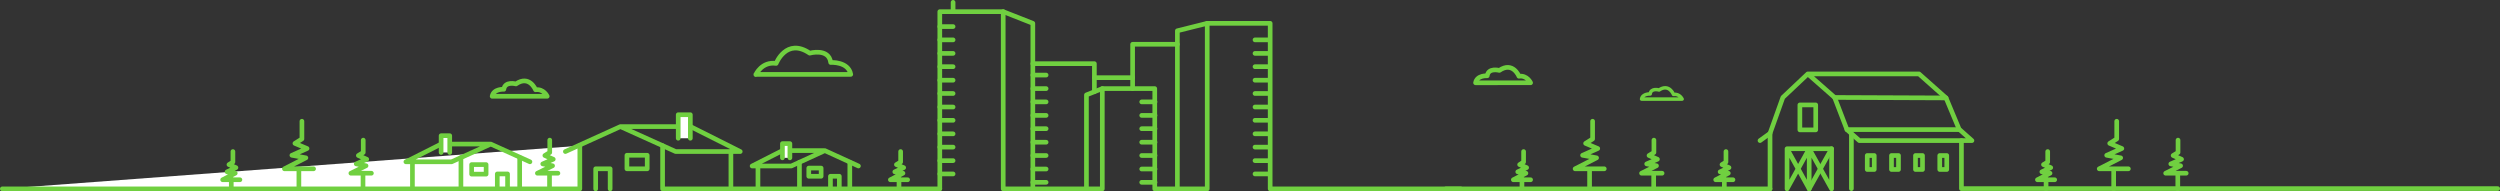 <?xml version="1.0" encoding="utf-8"?>
<!-- Generator: Adobe Illustrator 18.1.1, SVG Export Plug-In . SVG Version: 6.00 Build 0)  -->
<!DOCTYPE svg PUBLIC "-//W3C//DTD SVG 1.1//EN" "http://www.w3.org/Graphics/SVG/1.1/DTD/svg11.dtd">
<svg version="1.1" id="Layer_1" xmlns="http://www.w3.org/2000/svg" xmlns:xlink="http://www.w3.org/1999/xlink" x="0px" y="0px"
	 viewBox="0 0 1072.3 82" enable-background="new 0 0 1072.3 82" xml:space="preserve">
<rect x="0" y="0" width="1072.3" height="82" fill="#333333" stroke="none"/>
<polyline fill="#FFFFFF" stroke="#70D040" stroke-width="2" stroke-linecap="round" stroke-linejoin="round" stroke-miterlimit="10" points="
	1,81 248.7,81 248.7,62.5 "/>
<path fill="#FFFFFF" stroke="#70D040" stroke-miterlimit="10" d="M276.3,49.3"/>
<line fill="none" stroke="#70D040" stroke-width="2" stroke-linecap="round" stroke-linejoin="round" stroke-miterlimit="10" x1="620.2" y1="81" x2="759.2" y2="81"/>
<polyline fill="none" stroke="#70D040" stroke-width="2" stroke-linecap="round" stroke-linejoin="round" stroke-miterlimit="10" points="
	403.1,80.9 403.1,5 430.3,5 430.3,81 472.8,81 472.8,38 495.3,38 495.3,81 517.8,81 517.8,10 544.8,10 544.8,81 626.5,81 "/>
<polyline fill="none" stroke="#70D040" stroke-width="2" stroke-linecap="round" stroke-linejoin="round" stroke-miterlimit="10" points="
	284.2,62.5 284.2,81 403.1,81 "/>
<polyline fill="none" stroke="#70D040" stroke-width="2" stroke-linecap="round" stroke-linejoin="round" stroke-miterlimit="10" points="
	266.1,54.3 296.2,54.3 317.5,65 289.8,65 266.1,54.3 242.5,65 "/>
<line fill="none" stroke="#70D040" stroke-width="2" stroke-linecap="round" stroke-linejoin="round" stroke-miterlimit="10" x1="313.5" y1="65" x2="313.5" y2="81"/>
<polyline fill="none" stroke="#70D040" stroke-width="2" stroke-linecap="round" stroke-linejoin="round" stroke-miterlimit="10" points="
	261.7,81 261.7,72.4 255.5,72.4 255.5,81 "/>
<rect x="268.9" y="66.6" fill="none" stroke="#70D040" stroke-width="2" stroke-linecap="round" stroke-linejoin="round" stroke-miterlimit="10" width="8.7" height="5.8"/>
<polyline fill="#FFFFFF" stroke="#70D040" stroke-width="2" stroke-linecap="round" stroke-linejoin="round" stroke-miterlimit="10" points="
	290.9,59.3 290.9,49.2 296.1,49.2 296.1,59.3 "/>
<line fill="#FFFFFF" stroke="#70D040" stroke-width="2" stroke-linecap="round" stroke-linejoin="round" stroke-miterlimit="10" x1="364.5" y1="80.9" x2="364.5" y2="69.6"/>
<path fill="#FFFFFF" stroke="#70D040" stroke-miterlimit="10" d="M347.6,61.6"/>
<line fill="none" stroke="#70D040" stroke-width="2" stroke-linecap="round" stroke-linejoin="round" stroke-miterlimit="10" x1="342.9" y1="69.6" x2="342.9" y2="80.9"/>
<polyline fill="none" stroke="#70D040" stroke-width="2" stroke-linecap="round" stroke-linejoin="round" stroke-miterlimit="10" points="
	353.8,64.6 335.6,64.6 322.6,71.2 339.4,71.2 353.8,64.6 368.2,71.2 "/>
<line fill="none" stroke="#70D040" stroke-width="2" stroke-linecap="round" stroke-linejoin="round" stroke-miterlimit="10" x1="325.1" y1="71.2" x2="325.1" y2="80.9"/>
<polyline fill="none" stroke="#70D040" stroke-width="2" stroke-linecap="round" stroke-linejoin="round" stroke-miterlimit="10" points="
	360,80.9 360,75.6 356.2,75.6 356.2,80.9 "/>
<rect x="346.9" y="72.1" fill="none" stroke="#70D040" stroke-width="2" stroke-linecap="round" stroke-linejoin="round" stroke-miterlimit="10" width="5.3" height="3.5"/>
<polyline fill="#FFFFFF" stroke="#70D040" stroke-width="2" stroke-linecap="round" stroke-linejoin="round" stroke-miterlimit="10" points="
	338.8,67.7 338.8,61.6 335.6,61.6 335.6,67.7 "/>
<line fill="#FFFFFF" stroke="#70D040" stroke-width="2" stroke-linecap="round" stroke-linejoin="round" stroke-miterlimit="10" x1="222.9" y1="80.8" x2="222.9" y2="67.6"/>
<path fill="#FFFFFF" stroke="#70D040" stroke-miterlimit="10" d="M203.3,58.3"/>
<line fill="none" stroke="#70D040" stroke-width="2" stroke-linecap="round" stroke-linejoin="round" stroke-miterlimit="10" x1="197.7" y1="67.6" x2="197.7" y2="80.8"/>
<polyline fill="none" stroke="#70D040" stroke-width="2" stroke-linecap="round" stroke-linejoin="round" stroke-miterlimit="10" points="
	210.5,61.8 189.2,61.8 174.1,69.4 193.7,69.4 210.5,61.8 227.3,69.4 "/>
<line fill="none" stroke="#70D040" stroke-width="2" stroke-linecap="round" stroke-linejoin="round" stroke-miterlimit="10" x1="176.9" y1="69.4" x2="176.9" y2="80.8"/>
<polyline fill="none" stroke="#70D040" stroke-width="2" stroke-linecap="round" stroke-linejoin="round" stroke-miterlimit="10" points="
	217.7,80.8 217.7,74.6 213.3,74.6 213.3,80.8 "/>
<rect x="202.3" y="70.6" fill="none" stroke="#70D040" stroke-width="2" stroke-linecap="round" stroke-linejoin="round" stroke-miterlimit="10" width="6.2" height="4.1"/>
<polyline fill="#FFFFFF" stroke="#70D040" stroke-width="2" stroke-linecap="round" stroke-linejoin="round" stroke-miterlimit="10" points="
	192.9,65.4 192.9,58.2 189.2,58.2 189.2,65.4 "/>
<line fill="none" stroke="#70D040" stroke-width="2" stroke-linecap="round" stroke-linejoin="round" stroke-miterlimit="10" x1="128.2" y1="81" x2="128.2" y2="73"/>
<line fill="none" stroke="#70D040" stroke-width="2" stroke-linecap="round" stroke-linejoin="round" stroke-miterlimit="10" x1="99.2" y1="81" x2="99.2" y2="76.7"/>
<line fill="none" stroke="#70D040" stroke-width="2" stroke-linecap="round" stroke-linejoin="round" stroke-miterlimit="10" x1="155.7" y1="81" x2="155.7" y2="74.3"/>
<polyline fill="none" stroke="#70D040" stroke-width="2" stroke-linecap="round" stroke-linejoin="round" stroke-miterlimit="10" points="
	134.5,72.4 122,72.4 131.2,67.7 125.2,66.6 131.7,63.7 126.5,61.5 129.5,59.6 129.5,52 "/>
<polyline fill="none" stroke="#70D040" stroke-width="2" stroke-linecap="round" stroke-linejoin="round" stroke-miterlimit="10" points="
	159.3,74.3 150.5,74.3 157,71.1 152.8,70.3 157.3,68.3 153.7,66.7 155.8,65.4 155.8,60.1 "/>
<line fill="none" stroke="#70D040" stroke-width="2" stroke-linecap="round" stroke-linejoin="round" stroke-miterlimit="10" x1="235.7" y1="81" x2="235.7" y2="74.3"/>
<polyline fill="none" stroke="#70D040" stroke-width="2" stroke-linecap="round" stroke-linejoin="round" stroke-miterlimit="10" points="
	239.3,74.3 230.5,74.3 237,71.1 232.8,70.3 237.3,68.3 233.7,66.7 235.8,65.4 235.8,60.1 "/>
<polyline fill="none" stroke="#70D040" stroke-width="2" stroke-linecap="round" stroke-linejoin="round" stroke-miterlimit="10" points="
	102.9,77.1 95.5,77.1 100.9,74.3 97.4,73.7 101.2,71.9 98.2,70.6 99.9,69.5 99.9,65 "/>
<line fill="none" stroke="#70D040" stroke-width="2" stroke-linecap="round" stroke-linejoin="round" stroke-miterlimit="10" x1="681.8" y1="81" x2="681.8" y2="73"/>
<line fill="none" stroke="#70D040" stroke-width="2" stroke-linecap="round" stroke-linejoin="round" stroke-miterlimit="10" x1="652.8" y1="81" x2="652.8" y2="76.7"/>
<line fill="none" stroke="#70D040" stroke-width="2" stroke-linecap="round" stroke-linejoin="round" stroke-miterlimit="10" x1="709.3" y1="81" x2="709.3" y2="74.3"/>
<polyline fill="none" stroke="#70D040" stroke-width="2" stroke-linecap="round" stroke-linejoin="round" stroke-miterlimit="10" points="
	688.1,72.4 675.6,72.4 684.8,67.7 678.8,66.6 685.3,63.7 680.1,61.5 683.1,59.6 683.1,52 "/>
<polyline fill="none" stroke="#70D040" stroke-width="2" stroke-linecap="round" stroke-linejoin="round" stroke-miterlimit="10" points="
	712.9,74.3 704.1,74.3 710.5,71.1 706.3,70.3 710.9,68.3 707.3,66.7 709.4,65.4 709.4,60.1 "/>
<polyline fill="none" stroke="#70D040" stroke-width="2" stroke-linecap="round" stroke-linejoin="round" stroke-miterlimit="10" points="
	656.5,77.1 649.1,77.1 654.5,74.3 651,73.7 654.8,71.9 651.8,70.6 653.5,69.5 653.5,65 "/>
<line fill="none" stroke="#70D040" stroke-width="2" stroke-linecap="round" stroke-linejoin="round" stroke-miterlimit="10" x1="906.6" y1="81" x2="906.6" y2="73"/>
<line fill="none" stroke="#70D040" stroke-width="2" stroke-linecap="round" stroke-linejoin="round" stroke-miterlimit="10" x1="877.6" y1="81" x2="877.6" y2="76.7"/>
<line fill="none" stroke="#70D040" stroke-width="2" stroke-linecap="round" stroke-linejoin="round" stroke-miterlimit="10" x1="934.1" y1="81" x2="934.1" y2="74.3"/>
<polyline fill="none" stroke="#70D040" stroke-width="2" stroke-linecap="round" stroke-linejoin="round" stroke-miterlimit="10" points="
	912.9,72.4 900.4,72.4 909.6,67.7 903.6,66.6 910.1,63.7 904.9,61.5 907.9,59.6 907.9,52 "/>
<polyline fill="none" stroke="#70D040" stroke-width="2" stroke-linecap="round" stroke-linejoin="round" stroke-miterlimit="10" points="
	937.7,74.3 928.9,74.3 935.3,71.1 931.1,70.3 935.7,68.3 932.1,66.7 934.2,65.4 934.2,60.1 "/>
<polyline fill="none" stroke="#70D040" stroke-width="2" stroke-linecap="round" stroke-linejoin="round" stroke-miterlimit="10" points="
	881.3,77.1 873.9,77.1 879.3,74.3 875.8,73.7 879.6,71.9 876.5,70.6 878.3,69.5 878.3,65 "/>
<line fill="none" stroke="#70D040" stroke-width="2" stroke-linecap="round" stroke-linejoin="round" stroke-miterlimit="10" x1="739.6" y1="81" x2="739.6" y2="76.7"/>
<polyline fill="none" stroke="#70D040" stroke-width="2" stroke-linecap="round" stroke-linejoin="round" stroke-miterlimit="10" points="
	743.3,77.1 735.9,77.1 741.3,74.3 737.8,73.7 741.6,71.9 738.6,70.6 740.3,69.5 740.3,65 "/>
<line fill="none" stroke="#70D040" stroke-width="2" stroke-linecap="round" stroke-linejoin="round" stroke-miterlimit="10" x1="385.6" y1="81" x2="385.6" y2="76.7"/>
<polyline fill="none" stroke="#70D040" stroke-width="2" stroke-linecap="round" stroke-linejoin="round" stroke-miterlimit="10" points="
	389.3,77.1 381.9,77.1 387.3,74.3 383.8,73.7 387.6,71.9 384.5,70.6 386.3,69.5 386.3,65 "/>
<line fill="none" stroke="#70D040" stroke-width="2" stroke-linecap="round" stroke-linejoin="round" stroke-miterlimit="10" x1="408.8" y1="5" x2="408.8" y2="1"/>
<polyline fill="none" stroke="#70D040" stroke-width="2" stroke-linecap="round" stroke-linejoin="round" stroke-miterlimit="10" points="
	430.3,5 443,10 443,81 "/>
<polyline fill="none" stroke="#70D040" stroke-width="2" stroke-linecap="round" stroke-linejoin="round" stroke-miterlimit="10" points="
	517.8,10 505,13.2 505,80.9 "/>
<polyline fill="none" stroke="#70D040" stroke-width="2" stroke-linecap="round" stroke-linejoin="round" stroke-miterlimit="10" points="
	472.8,38 466,40.7 466,80.9 "/>
<polyline fill="none" stroke="#70D040" stroke-width="2" stroke-linecap="round" stroke-linejoin="round" stroke-miterlimit="10" points="
	443,27.3 469.4,27.3 469.4,39.3 "/>
<polyline fill="none" stroke="#70D040" stroke-width="2" stroke-linecap="round" stroke-linejoin="round" stroke-miterlimit="10" points="
	485.8,38 485.8,19 505,19 "/>
<line fill="none" stroke="#70D040" stroke-width="2" stroke-linecap="round" stroke-linejoin="round" stroke-miterlimit="10" x1="469.4" y1="33.3" x2="485.8" y2="33.3"/>
<line fill="none" stroke="#70D040" stroke-width="2" stroke-linecap="round" stroke-linejoin="round" stroke-miterlimit="10" x1="403.1" y1="11.4" x2="408.8" y2="11.4"/>
<line fill="none" stroke="#70D040" stroke-width="2" stroke-linecap="round" stroke-linejoin="round" stroke-miterlimit="10" x1="403.1" y1="17.1" x2="408.8" y2="17.1"/>
<line fill="none" stroke="#70D040" stroke-width="2" stroke-linecap="round" stroke-linejoin="round" stroke-miterlimit="10" x1="403.1" y1="22.9" x2="408.8" y2="22.9"/>
<line fill="none" stroke="#70D040" stroke-width="2" stroke-linecap="round" stroke-linejoin="round" stroke-miterlimit="10" x1="403.1" y1="28.6" x2="408.8" y2="28.6"/>
<line fill="none" stroke="#70D040" stroke-width="2" stroke-linecap="round" stroke-linejoin="round" stroke-miterlimit="10" x1="403.1" y1="34.4" x2="408.8" y2="34.4"/>
<line fill="none" stroke="#70D040" stroke-width="2" stroke-linecap="round" stroke-linejoin="round" stroke-miterlimit="10" x1="403.1" y1="40.1" x2="408.8" y2="40.1"/>
<line fill="none" stroke="#70D040" stroke-width="2" stroke-linecap="round" stroke-linejoin="round" stroke-miterlimit="10" x1="403.1" y1="45.9" x2="408.8" y2="45.9"/>
<line fill="none" stroke="#70D040" stroke-width="2" stroke-linecap="round" stroke-linejoin="round" stroke-miterlimit="10" x1="403.1" y1="51.6" x2="408.8" y2="51.6"/>
<line fill="none" stroke="#70D040" stroke-width="2" stroke-linecap="round" stroke-linejoin="round" stroke-miterlimit="10" x1="403.1" y1="57.4" x2="408.8" y2="57.4"/>
<line fill="none" stroke="#70D040" stroke-width="2" stroke-linecap="round" stroke-linejoin="round" stroke-miterlimit="10" x1="403.1" y1="63.1" x2="408.8" y2="63.1"/>
<line fill="none" stroke="#70D040" stroke-width="2" stroke-linecap="round" stroke-linejoin="round" stroke-miterlimit="10" x1="403.1" y1="68.9" x2="408.8" y2="68.9"/>
<line fill="none" stroke="#70D040" stroke-width="2" stroke-linecap="round" stroke-linejoin="round" stroke-miterlimit="10" x1="403.1" y1="74.6" x2="408.8" y2="74.6"/>
<line fill="none" stroke="#70D040" stroke-width="2" stroke-linecap="round" stroke-linejoin="round" stroke-miterlimit="10" x1="538.3" y1="17.1" x2="544.1" y2="17.1"/>
<line fill="none" stroke="#70D040" stroke-width="2" stroke-linecap="round" stroke-linejoin="round" stroke-miterlimit="10" x1="538.3" y1="22.9" x2="544.1" y2="22.9"/>
<line fill="none" stroke="#70D040" stroke-width="2" stroke-linecap="round" stroke-linejoin="round" stroke-miterlimit="10" x1="538.3" y1="28.6" x2="544.1" y2="28.6"/>
<line fill="none" stroke="#70D040" stroke-width="2" stroke-linecap="round" stroke-linejoin="round" stroke-miterlimit="10" x1="538.3" y1="34.4" x2="544.1" y2="34.4"/>
<line fill="none" stroke="#70D040" stroke-width="2" stroke-linecap="round" stroke-linejoin="round" stroke-miterlimit="10" x1="538.3" y1="40.1" x2="544.1" y2="40.1"/>
<line fill="none" stroke="#70D040" stroke-width="2" stroke-linecap="round" stroke-linejoin="round" stroke-miterlimit="10" x1="538.3" y1="45.9" x2="544.1" y2="45.9"/>
<line fill="none" stroke="#70D040" stroke-width="2" stroke-linecap="round" stroke-linejoin="round" stroke-miterlimit="10" x1="538.3" y1="51.6" x2="544.1" y2="51.6"/>
<line fill="none" stroke="#70D040" stroke-width="2" stroke-linecap="round" stroke-linejoin="round" stroke-miterlimit="10" x1="538.3" y1="57.4" x2="544.1" y2="57.4"/>
<line fill="none" stroke="#70D040" stroke-width="2" stroke-linecap="round" stroke-linejoin="round" stroke-miterlimit="10" x1="538.3" y1="63.1" x2="544.1" y2="63.1"/>
<line fill="none" stroke="#70D040" stroke-width="2" stroke-linecap="round" stroke-linejoin="round" stroke-miterlimit="10" x1="538.3" y1="68.9" x2="544.1" y2="68.9"/>
<line fill="none" stroke="#70D040" stroke-width="2" stroke-linecap="round" stroke-linejoin="round" stroke-miterlimit="10" x1="538.3" y1="74.6" x2="544.1" y2="74.6"/>
<line fill="none" stroke="#70D040" stroke-width="2" stroke-linecap="round" stroke-linejoin="round" stroke-miterlimit="10" x1="489.7" y1="43.7" x2="495.4" y2="43.7"/>
<line fill="none" stroke="#70D040" stroke-width="2" stroke-linecap="round" stroke-linejoin="round" stroke-miterlimit="10" x1="489.7" y1="49.5" x2="495.4" y2="49.5"/>
<line fill="none" stroke="#70D040" stroke-width="2" stroke-linecap="round" stroke-linejoin="round" stroke-miterlimit="10" x1="489.7" y1="55.2" x2="495.4" y2="55.2"/>
<line fill="none" stroke="#70D040" stroke-width="2" stroke-linecap="round" stroke-linejoin="round" stroke-miterlimit="10" x1="489.7" y1="61" x2="495.4" y2="61"/>
<line fill="none" stroke="#70D040" stroke-width="2" stroke-linecap="round" stroke-linejoin="round" stroke-miterlimit="10" x1="489.7" y1="66.7" x2="495.4" y2="66.7"/>
<line fill="none" stroke="#70D040" stroke-width="2" stroke-linecap="round" stroke-linejoin="round" stroke-miterlimit="10" x1="489.7" y1="72.5" x2="495.4" y2="72.5"/>
<line fill="none" stroke="#70D040" stroke-width="2" stroke-linecap="round" stroke-linejoin="round" stroke-miterlimit="10" x1="489.7" y1="78.2" x2="495.4" y2="78.2"/>
<line fill="none" stroke="#70D040" stroke-width="2" stroke-linecap="round" stroke-linejoin="round" stroke-miterlimit="10" x1="443" y1="32.2" x2="448.7" y2="32.2"/>
<line fill="none" stroke="#70D040" stroke-width="2" stroke-linecap="round" stroke-linejoin="round" stroke-miterlimit="10" x1="443" y1="38" x2="448.7" y2="38"/>
<line fill="none" stroke="#70D040" stroke-width="2" stroke-linecap="round" stroke-linejoin="round" stroke-miterlimit="10" x1="443" y1="43.7" x2="448.7" y2="43.7"/>
<line fill="none" stroke="#70D040" stroke-width="2" stroke-linecap="round" stroke-linejoin="round" stroke-miterlimit="10" x1="443" y1="49.5" x2="448.7" y2="49.5"/>
<line fill="none" stroke="#70D040" stroke-width="2" stroke-linecap="round" stroke-linejoin="round" stroke-miterlimit="10" x1="443" y1="55.2" x2="448.7" y2="55.2"/>
<line fill="none" stroke="#70D040" stroke-width="2" stroke-linecap="round" stroke-linejoin="round" stroke-miterlimit="10" x1="443" y1="61" x2="448.7" y2="61"/>
<line fill="none" stroke="#70D040" stroke-width="2" stroke-linecap="round" stroke-linejoin="round" stroke-miterlimit="10" x1="443" y1="66.7" x2="448.7" y2="66.7"/>
<line fill="none" stroke="#70D040" stroke-width="2" stroke-linecap="round" stroke-linejoin="round" stroke-miterlimit="10" x1="443" y1="72.5" x2="448.7" y2="72.5"/>
<line fill="none" stroke="#70D040" stroke-width="2" stroke-linecap="round" stroke-linejoin="round" stroke-miterlimit="10" x1="443" y1="78.2" x2="448.7" y2="78.2"/>
<path fill="none" stroke="#70D040" stroke-width="2" stroke-linecap="round" stroke-linejoin="round" stroke-miterlimit="10" d="
	M324.2,32c0,0,2.5-5.7,8.7-4.8c0,0,4.4-11.2,14.4-4.4c0,0,8.2-2.3,9,4c0,0,7.6-0.5,8.6,5.1H324.2z"/>
<path fill="none" stroke="#70D040" stroke-width="2" stroke-linecap="round" stroke-linejoin="round" stroke-miterlimit="10" d="
	M234.7,41.3c0,0-1.5-3.3-5-2.8c0,0-2.6-6.5-8.4-2.5c0,0-4.7-1.3-5.2,2.3c0,0-4.4-0.3-5,3H234.7z"/>
<path fill="none" stroke="#70D040" stroke-width="2" stroke-linecap="round" stroke-linejoin="round" stroke-miterlimit="10" d="
	M656.5,35.5c0,0-1.5-3.3-5-2.8c0,0-2.6-6.5-8.4-2.5c0,0-4.7-1.3-5.2,2.3c0,0-4.4-0.3-5,3H656.5z"/>
<path fill="none" stroke="#70D040" stroke-width="1.5" stroke-linecap="round" stroke-linejoin="round" stroke-miterlimit="10" d="
	M721.5,42.5c0,0-1.1-2.4-3.7-2c0,0-1.9-4.8-6.2-1.9c0,0-3.5-1-3.8,1.7c0,0-3.3-0.2-3.7,2.2H721.5z"/>
<line fill="none" stroke="#70D040" stroke-width="2" stroke-linecap="round" stroke-linejoin="round" stroke-miterlimit="10" x1="759.2" y1="81" x2="759.2" y2="57.2"/>
<line fill="none" stroke="#70D040" stroke-width="2" stroke-linecap="round" stroke-linejoin="round" stroke-miterlimit="10" x1="794.1" y1="80.9" x2="794.1" y2="57.4"/>
<polyline fill="none" stroke="#70D040" stroke-width="2" stroke-linecap="round" stroke-linejoin="round" stroke-miterlimit="10" points="
	775.4,31.7 823.1,31.7 834.7,42 840.3,55.4 845.8,60.3 797.5,60.3 792.2,55.6 786.9,41.8 775.4,31.7 764.7,41.8 759.2,57.2 
	754.9,60.3 "/>
<polyline fill="none" stroke="#70D040" stroke-width="2" stroke-linecap="round" stroke-linejoin="round" stroke-miterlimit="10" points="
	841.3,60.3 841.3,80.9 1071.3,80.9 "/>
<polyline fill="none" stroke="#70D040" stroke-width="2" stroke-linecap="round" stroke-linejoin="round" stroke-miterlimit="10" points="
	766.5,63.8 776,81 776,63.8 766.5,81 766.5,63.8 785.6,63.8 785.6,81 776,63.8 "/>
<rect x="800.9" y="66.7" fill="none" stroke="#70D040" stroke-width="2" stroke-linecap="round" stroke-linejoin="round" stroke-miterlimit="10" width="3" height="6"/>
<rect x="811.3" y="66.7" fill="none" stroke="#70D040" stroke-width="2" stroke-linecap="round" stroke-linejoin="round" stroke-miterlimit="10" width="3" height="6"/>
<rect x="821.6" y="66.7" fill="none" stroke="#70D040" stroke-width="2" stroke-linecap="round" stroke-linejoin="round" stroke-miterlimit="10" width="3" height="6"/>
<rect x="832" y="66.7" fill="none" stroke="#70D040" stroke-width="2" stroke-linecap="round" stroke-linejoin="round" stroke-miterlimit="10" width="3" height="6"/>
<rect x="772" y="45" fill="none" stroke="#70D040" stroke-width="2" stroke-linecap="round" stroke-linejoin="round" stroke-miterlimit="10" width="6.8" height="10.7"/>
<line fill="none" stroke="#70D040" stroke-width="2" stroke-linecap="round" stroke-linejoin="round" stroke-miterlimit="10" x1="786.9" y1="41.8" x2="834.7" y2="42"/>
<line fill="none" stroke="#70D040" stroke-width="2" stroke-linecap="round" stroke-linejoin="round" stroke-miterlimit="10" x1="792.2" y1="55.6" x2="840.3" y2="55.6"/>
<line fill="none" stroke="#70D040" stroke-width="2" stroke-linecap="round" stroke-linejoin="round" stroke-miterlimit="10" x1="776" y1="81" x2="785.6" y2="63.8"/>
</svg>
